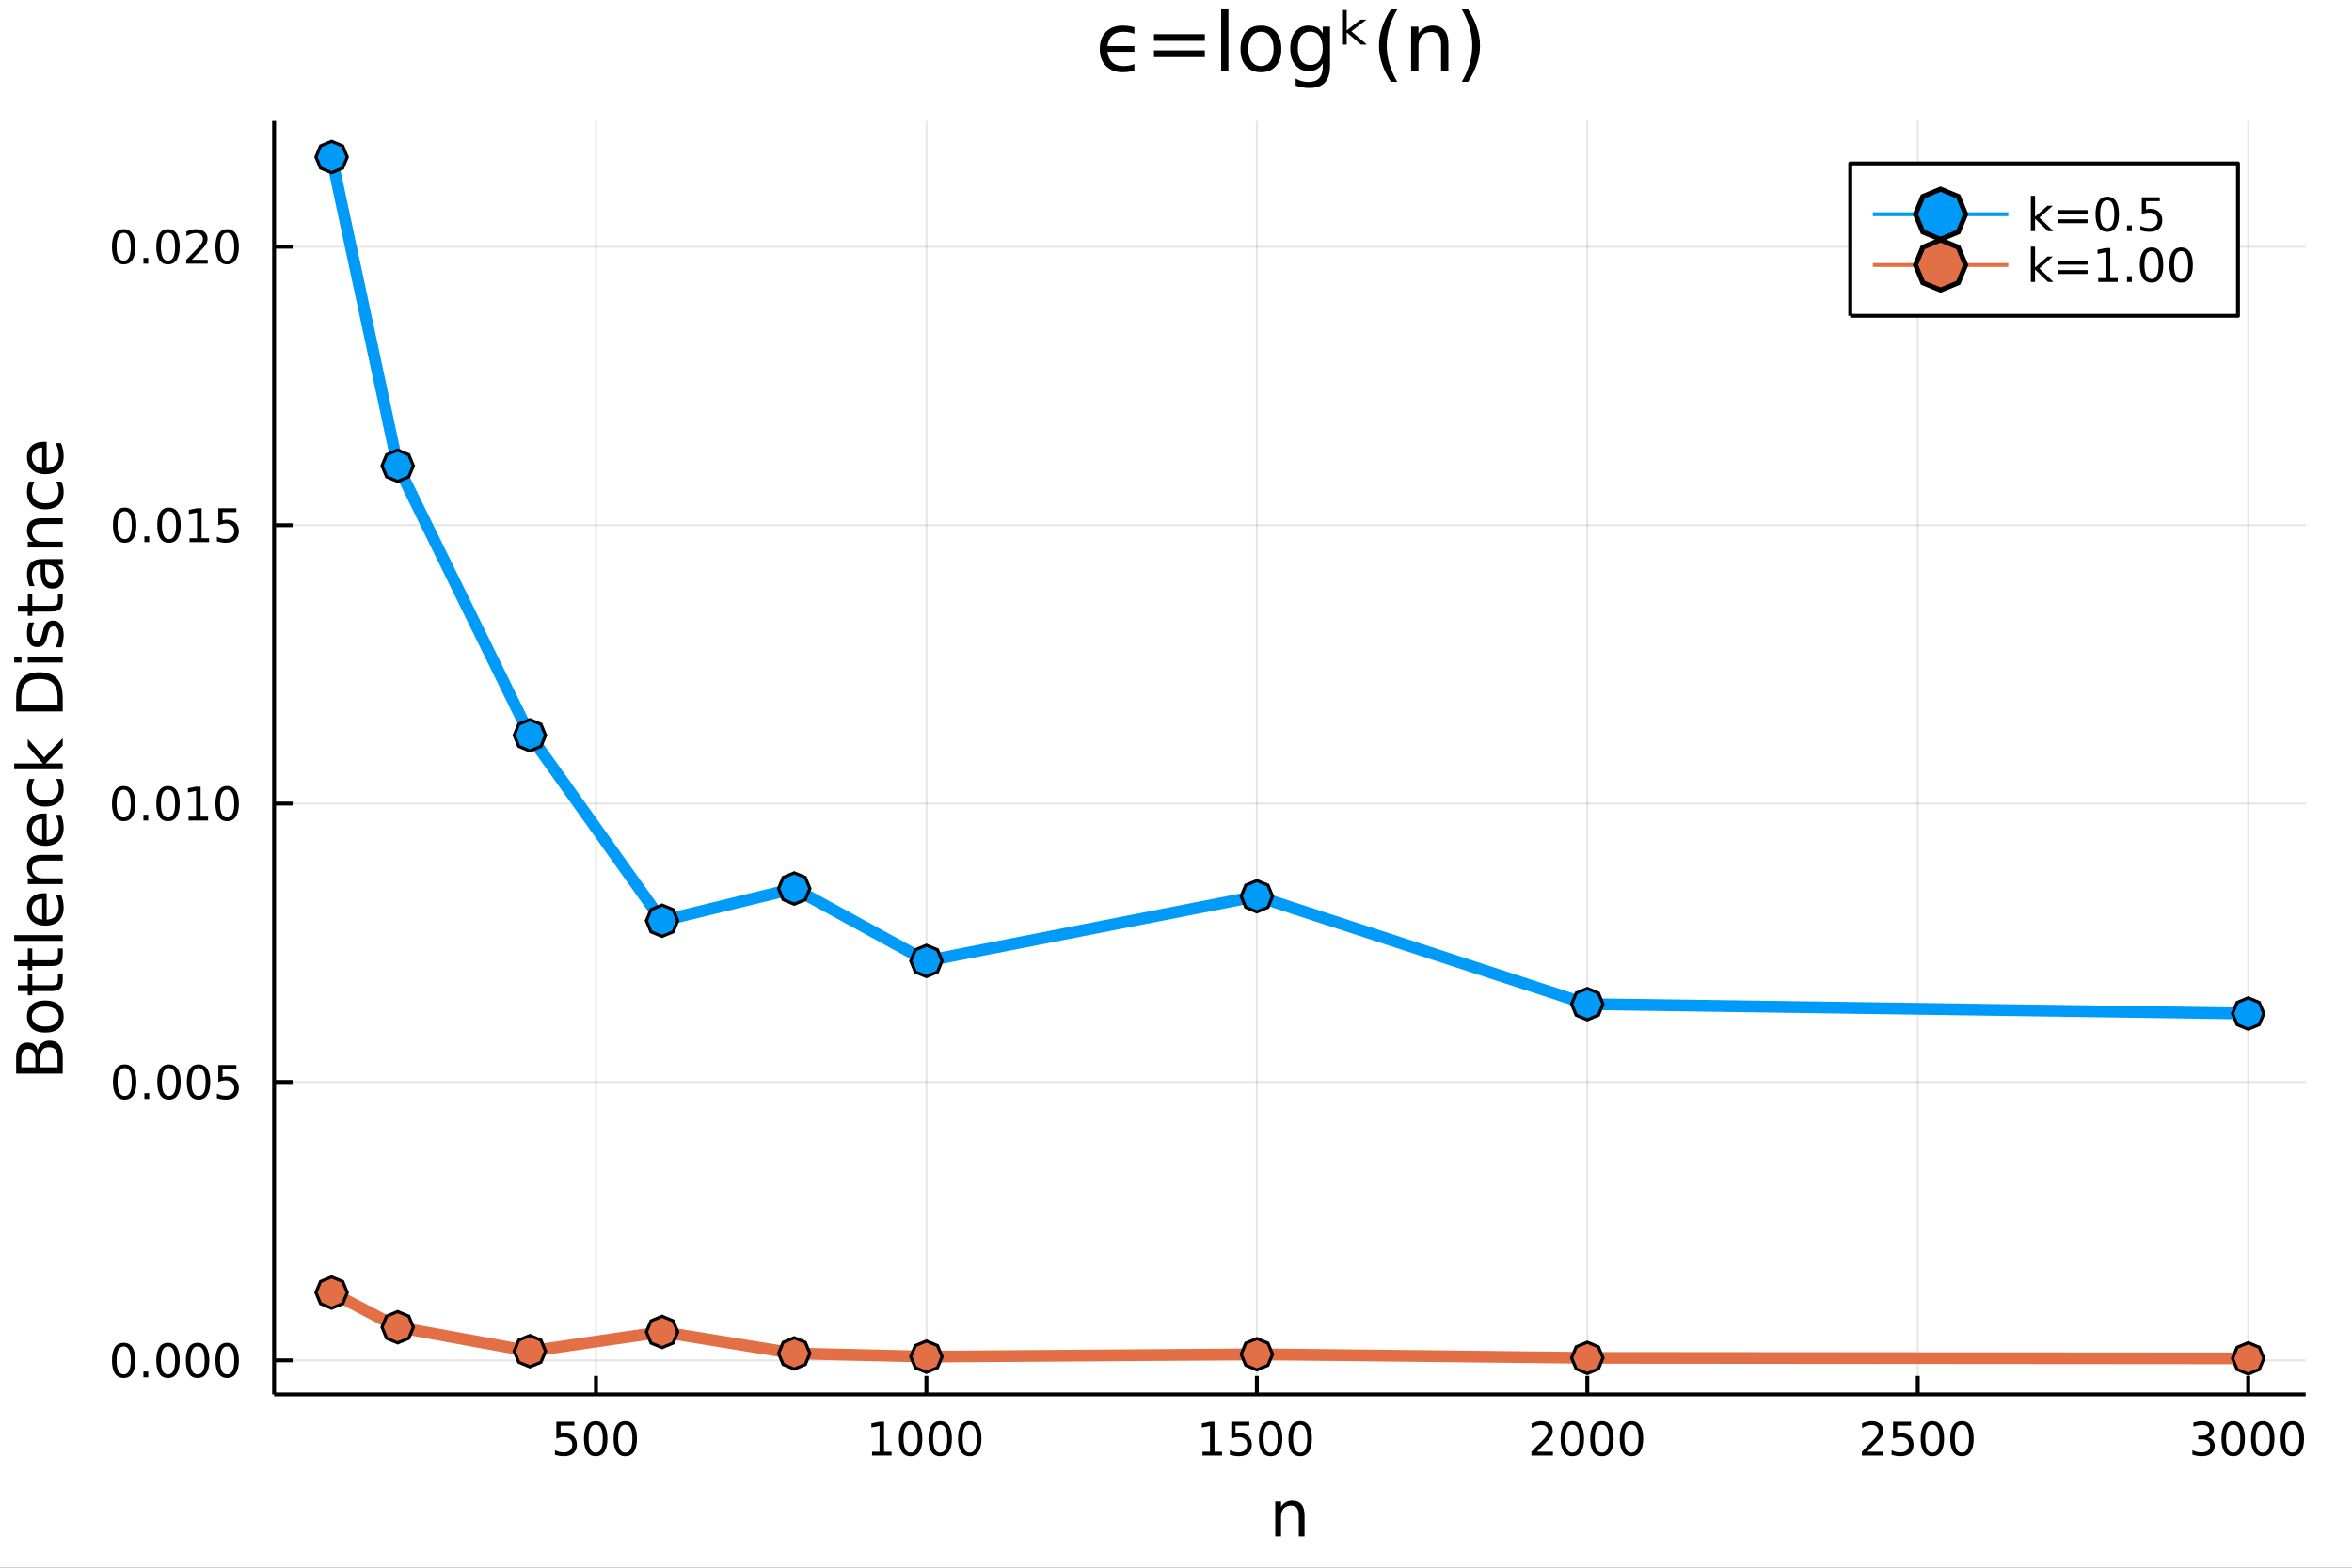<?xml version="1.0" encoding="utf-8"?>
<svg xmlns="http://www.w3.org/2000/svg" xmlns:xlink="http://www.w3.org/1999/xlink" width="600" height="400" viewBox="0 0 2400 1600">
<rect x="0" y="0" width="2400" height="1600" fill="#333333" stroke="none"/>
<defs>
  <clipPath id="clip970">
    <rect x="0" y="0" width="2400" height="1600"/>
  </clipPath>
</defs>
<path clip-path="url(#clip970)" d="
M0 1600 L2400 1600 L2400 0 L0 0  Z
  " fill="#ffffff" fill-rule="evenodd" fill-opacity="1"/>
<defs>
  <clipPath id="clip971">
    <rect x="480" y="0" width="1681" height="1600"/>
  </clipPath>
</defs>
<path clip-path="url(#clip970)" d="
M279.704 1423.18 L2352.76 1423.18 L2352.76 123.472 L279.704 123.472  Z
  " fill="#ffffff" fill-rule="evenodd" fill-opacity="1"/>
<defs>
  <clipPath id="clip972">
    <rect x="279" y="123" width="2074" height="1301"/>
  </clipPath>
</defs>
<polyline clip-path="url(#clip972)" style="stroke:#000000; stroke-linecap:butt; stroke-linejoin:round; stroke-width:2; stroke-opacity:0.1; fill:none" points="
  608.128,1423.18 608.128,123.472 
  "/>
<polyline clip-path="url(#clip972)" style="stroke:#000000; stroke-linecap:butt; stroke-linejoin:round; stroke-width:2; stroke-opacity:0.1; fill:none" points="
  945.319,1423.18 945.319,123.472 
  "/>
<polyline clip-path="url(#clip972)" style="stroke:#000000; stroke-linecap:butt; stroke-linejoin:round; stroke-width:2; stroke-opacity:0.1; fill:none" points="
  1282.51,1423.18 1282.51,123.472 
  "/>
<polyline clip-path="url(#clip972)" style="stroke:#000000; stroke-linecap:butt; stroke-linejoin:round; stroke-width:2; stroke-opacity:0.1; fill:none" points="
  1619.7,1423.18 1619.7,123.472 
  "/>
<polyline clip-path="url(#clip972)" style="stroke:#000000; stroke-linecap:butt; stroke-linejoin:round; stroke-width:2; stroke-opacity:0.1; fill:none" points="
  1956.89,1423.18 1956.89,123.472 
  "/>
<polyline clip-path="url(#clip972)" style="stroke:#000000; stroke-linecap:butt; stroke-linejoin:round; stroke-width:2; stroke-opacity:0.1; fill:none" points="
  2294.08,1423.18 2294.08,123.472 
  "/>
<polyline clip-path="url(#clip970)" style="stroke:#000000; stroke-linecap:butt; stroke-linejoin:round; stroke-width:4; stroke-opacity:1; fill:none" points="
  279.704,1423.18 2352.76,1423.18 
  "/>
<polyline clip-path="url(#clip970)" style="stroke:#000000; stroke-linecap:butt; stroke-linejoin:round; stroke-width:4; stroke-opacity:1; fill:none" points="
  608.128,1423.18 608.128,1404.28 
  "/>
<polyline clip-path="url(#clip970)" style="stroke:#000000; stroke-linecap:butt; stroke-linejoin:round; stroke-width:4; stroke-opacity:1; fill:none" points="
  945.319,1423.18 945.319,1404.28 
  "/>
<polyline clip-path="url(#clip970)" style="stroke:#000000; stroke-linecap:butt; stroke-linejoin:round; stroke-width:4; stroke-opacity:1; fill:none" points="
  1282.51,1423.18 1282.51,1404.28 
  "/>
<polyline clip-path="url(#clip970)" style="stroke:#000000; stroke-linecap:butt; stroke-linejoin:round; stroke-width:4; stroke-opacity:1; fill:none" points="
  1619.7,1423.18 1619.7,1404.28 
  "/>
<polyline clip-path="url(#clip970)" style="stroke:#000000; stroke-linecap:butt; stroke-linejoin:round; stroke-width:4; stroke-opacity:1; fill:none" points="
  1956.89,1423.18 1956.89,1404.28 
  "/>
<polyline clip-path="url(#clip970)" style="stroke:#000000; stroke-linecap:butt; stroke-linejoin:round; stroke-width:4; stroke-opacity:1; fill:none" points="
  2294.08,1423.18 2294.08,1404.28 
  "/>
<path clip-path="url(#clip970)" d="M567.746 1451.02 L586.103 1451.02 L586.103 1454.96 L572.029 1454.96 L572.029 1463.43 Q573.047 1463.08 574.066 1462.92 Q575.084 1462.73 576.103 1462.73 Q581.89 1462.73 585.27 1465.9 Q588.649 1469.08 588.649 1474.49 Q588.649 1480.07 585.177 1483.17 Q581.705 1486.25 575.385 1486.25 Q573.209 1486.25 570.941 1485.88 Q568.696 1485.51 566.288 1484.77 L566.288 1480.07 Q568.371 1481.2 570.594 1481.76 Q572.816 1482.32 575.293 1482.32 Q579.297 1482.32 581.635 1480.21 Q583.973 1478.1 583.973 1474.49 Q583.973 1470.88 581.635 1468.77 Q579.297 1466.67 575.293 1466.67 Q573.418 1466.67 571.543 1467.08 Q569.691 1467.5 567.746 1468.38 L567.746 1451.02 Z" fill="#000000" fill-rule="evenodd" fill-opacity="1" /><path clip-path="url(#clip970)" d="M607.862 1454.1 Q604.251 1454.1 602.422 1457.66 Q600.617 1461.2 600.617 1468.33 Q600.617 1475.44 602.422 1479.01 Q604.251 1482.55 607.862 1482.55 Q611.496 1482.55 613.302 1479.01 Q615.13 1475.44 615.13 1468.33 Q615.13 1461.2 613.302 1457.66 Q611.496 1454.1 607.862 1454.1 M607.862 1450.39 Q613.672 1450.39 616.728 1455 Q619.806 1459.58 619.806 1468.33 Q619.806 1477.06 616.728 1481.67 Q613.672 1486.25 607.862 1486.25 Q602.052 1486.25 598.973 1481.67 Q595.918 1477.06 595.918 1468.33 Q595.918 1459.58 598.973 1455 Q602.052 1450.39 607.862 1450.39 Z" fill="#000000" fill-rule="evenodd" fill-opacity="1" /><path clip-path="url(#clip970)" d="M638.024 1454.1 Q634.413 1454.1 632.584 1457.66 Q630.779 1461.2 630.779 1468.33 Q630.779 1475.44 632.584 1479.01 Q634.413 1482.55 638.024 1482.55 Q641.658 1482.55 643.464 1479.01 Q645.292 1475.44 645.292 1468.33 Q645.292 1461.2 643.464 1457.66 Q641.658 1454.1 638.024 1454.1 M638.024 1450.39 Q643.834 1450.39 646.89 1455 Q649.968 1459.58 649.968 1468.33 Q649.968 1477.06 646.89 1481.67 Q643.834 1486.25 638.024 1486.25 Q632.214 1486.25 629.135 1481.67 Q626.08 1477.06 626.08 1468.33 Q626.08 1459.58 629.135 1455 Q632.214 1450.39 638.024 1450.39 Z" fill="#000000" fill-rule="evenodd" fill-opacity="1" /><path clip-path="url(#clip970)" d="M889.845 1481.64 L897.484 1481.64 L897.484 1455.28 L889.174 1456.95 L889.174 1452.69 L897.438 1451.02 L902.114 1451.02 L902.114 1481.64 L909.753 1481.64 L909.753 1485.58 L889.845 1485.58 L889.845 1481.64 Z" fill="#000000" fill-rule="evenodd" fill-opacity="1" /><path clip-path="url(#clip970)" d="M929.197 1454.1 Q925.586 1454.1 923.757 1457.66 Q921.952 1461.2 921.952 1468.33 Q921.952 1475.44 923.757 1479.01 Q925.586 1482.55 929.197 1482.55 Q932.831 1482.55 934.637 1479.01 Q936.465 1475.44 936.465 1468.33 Q936.465 1461.2 934.637 1457.66 Q932.831 1454.1 929.197 1454.1 M929.197 1450.39 Q935.007 1450.39 938.063 1455 Q941.141 1459.58 941.141 1468.33 Q941.141 1477.06 938.063 1481.67 Q935.007 1486.25 929.197 1486.25 Q923.387 1486.25 920.308 1481.67 Q917.253 1477.06 917.253 1468.33 Q917.253 1459.58 920.308 1455 Q923.387 1450.39 929.197 1450.39 Z" fill="#000000" fill-rule="evenodd" fill-opacity="1" /><path clip-path="url(#clip970)" d="M959.359 1454.1 Q955.748 1454.1 953.919 1457.66 Q952.113 1461.2 952.113 1468.33 Q952.113 1475.44 953.919 1479.01 Q955.748 1482.55 959.359 1482.55 Q962.993 1482.55 964.799 1479.01 Q966.627 1475.44 966.627 1468.33 Q966.627 1461.2 964.799 1457.66 Q962.993 1454.1 959.359 1454.1 M959.359 1450.39 Q965.169 1450.39 968.224 1455 Q971.303 1459.58 971.303 1468.33 Q971.303 1477.06 968.224 1481.67 Q965.169 1486.25 959.359 1486.25 Q953.549 1486.25 950.47 1481.67 Q947.414 1477.06 947.414 1468.33 Q947.414 1459.58 950.47 1455 Q953.549 1450.39 959.359 1450.39 Z" fill="#000000" fill-rule="evenodd" fill-opacity="1" /><path clip-path="url(#clip970)" d="M989.521 1454.1 Q985.91 1454.1 984.081 1457.66 Q982.275 1461.2 982.275 1468.33 Q982.275 1475.44 984.081 1479.01 Q985.91 1482.55 989.521 1482.55 Q993.155 1482.55 994.96 1479.01 Q996.789 1475.44 996.789 1468.33 Q996.789 1461.2 994.96 1457.66 Q993.155 1454.1 989.521 1454.1 M989.521 1450.39 Q995.331 1450.39 998.386 1455 Q1001.47 1459.58 1001.47 1468.33 Q1001.47 1477.06 998.386 1481.67 Q995.331 1486.25 989.521 1486.25 Q983.71 1486.25 980.632 1481.67 Q977.576 1477.06 977.576 1468.33 Q977.576 1459.58 980.632 1455 Q983.71 1450.39 989.521 1450.39 Z" fill="#000000" fill-rule="evenodd" fill-opacity="1" /><path clip-path="url(#clip970)" d="M1227.04 1481.64 L1234.68 1481.64 L1234.68 1455.28 L1226.37 1456.95 L1226.37 1452.69 L1234.63 1451.02 L1239.3 1451.02 L1239.3 1481.64 L1246.94 1481.64 L1246.94 1485.58 L1227.04 1485.58 L1227.04 1481.64 Z" fill="#000000" fill-rule="evenodd" fill-opacity="1" /><path clip-path="url(#clip970)" d="M1256.43 1451.02 L1274.79 1451.02 L1274.79 1454.96 L1260.72 1454.96 L1260.72 1463.43 Q1261.74 1463.08 1262.75 1462.92 Q1263.77 1462.73 1264.79 1462.73 Q1270.58 1462.73 1273.96 1465.9 Q1277.34 1469.08 1277.34 1474.49 Q1277.34 1480.07 1273.86 1483.17 Q1270.39 1486.25 1264.07 1486.25 Q1261.9 1486.25 1259.63 1485.88 Q1257.38 1485.51 1254.98 1484.77 L1254.98 1480.07 Q1257.06 1481.2 1259.28 1481.76 Q1261.5 1482.32 1263.98 1482.32 Q1267.99 1482.32 1270.32 1480.21 Q1272.66 1478.1 1272.66 1474.49 Q1272.66 1470.88 1270.32 1468.77 Q1267.99 1466.67 1263.98 1466.67 Q1262.11 1466.67 1260.23 1467.08 Q1258.38 1467.5 1256.43 1468.38 L1256.43 1451.02 Z" fill="#000000" fill-rule="evenodd" fill-opacity="1" /><path clip-path="url(#clip970)" d="M1296.55 1454.1 Q1292.94 1454.1 1291.11 1457.66 Q1289.3 1461.2 1289.3 1468.33 Q1289.3 1475.44 1291.11 1479.01 Q1292.94 1482.55 1296.55 1482.55 Q1300.18 1482.55 1301.99 1479.01 Q1303.82 1475.44 1303.82 1468.33 Q1303.82 1461.2 1301.99 1457.66 Q1300.18 1454.1 1296.55 1454.1 M1296.55 1450.39 Q1302.36 1450.39 1305.42 1455 Q1308.49 1459.58 1308.49 1468.33 Q1308.49 1477.06 1305.42 1481.67 Q1302.36 1486.25 1296.55 1486.25 Q1290.74 1486.25 1287.66 1481.67 Q1284.61 1477.06 1284.61 1468.33 Q1284.61 1459.58 1287.66 1455 Q1290.74 1450.39 1296.55 1450.39 Z" fill="#000000" fill-rule="evenodd" fill-opacity="1" /><path clip-path="url(#clip970)" d="M1326.71 1454.1 Q1323.1 1454.1 1321.27 1457.66 Q1319.47 1461.2 1319.47 1468.33 Q1319.47 1475.44 1321.27 1479.01 Q1323.1 1482.55 1326.71 1482.55 Q1330.35 1482.55 1332.15 1479.01 Q1333.98 1475.44 1333.98 1468.33 Q1333.98 1461.2 1332.15 1457.66 Q1330.35 1454.1 1326.71 1454.1 M1326.71 1450.39 Q1332.52 1450.39 1335.58 1455 Q1338.66 1459.58 1338.66 1468.33 Q1338.66 1477.06 1335.58 1481.67 Q1332.52 1486.25 1326.71 1486.25 Q1320.9 1486.25 1317.82 1481.67 Q1314.77 1477.06 1314.77 1468.33 Q1314.77 1459.58 1317.82 1455 Q1320.9 1450.39 1326.71 1450.39 Z" fill="#000000" fill-rule="evenodd" fill-opacity="1" /><path clip-path="url(#clip970)" d="M1568.31 1481.64 L1584.63 1481.64 L1584.63 1485.58 L1562.69 1485.58 L1562.69 1481.64 Q1565.35 1478.89 1569.93 1474.26 Q1574.54 1469.61 1575.72 1468.27 Q1577.97 1465.74 1578.85 1464.01 Q1579.75 1462.25 1579.75 1460.56 Q1579.75 1457.8 1577.8 1456.07 Q1575.88 1454.33 1572.78 1454.33 Q1570.58 1454.33 1568.13 1455.09 Q1565.7 1455.86 1562.92 1457.41 L1562.92 1452.69 Q1565.74 1451.55 1568.2 1450.97 Q1570.65 1450.39 1572.69 1450.39 Q1578.06 1450.39 1581.25 1453.08 Q1584.45 1455.77 1584.45 1460.26 Q1584.45 1462.39 1583.64 1464.31 Q1582.85 1466.2 1580.74 1468.8 Q1580.17 1469.47 1577.06 1472.69 Q1573.96 1475.88 1568.31 1481.64 Z" fill="#000000" fill-rule="evenodd" fill-opacity="1" /><path clip-path="url(#clip970)" d="M1604.45 1454.1 Q1600.84 1454.1 1599.01 1457.66 Q1597.2 1461.2 1597.2 1468.33 Q1597.2 1475.44 1599.01 1479.01 Q1600.84 1482.55 1604.45 1482.55 Q1608.08 1482.55 1609.89 1479.01 Q1611.72 1475.44 1611.72 1468.33 Q1611.72 1461.2 1609.89 1457.66 Q1608.08 1454.1 1604.45 1454.1 M1604.45 1450.39 Q1610.26 1450.39 1613.31 1455 Q1616.39 1459.58 1616.39 1468.33 Q1616.39 1477.06 1613.31 1481.67 Q1610.26 1486.25 1604.45 1486.25 Q1598.64 1486.25 1595.56 1481.67 Q1592.5 1477.06 1592.5 1468.33 Q1592.5 1459.58 1595.56 1455 Q1598.64 1450.39 1604.45 1450.39 Z" fill="#000000" fill-rule="evenodd" fill-opacity="1" /><path clip-path="url(#clip970)" d="M1634.61 1454.1 Q1631 1454.1 1629.17 1457.66 Q1627.36 1461.2 1627.36 1468.33 Q1627.36 1475.44 1629.17 1479.01 Q1631 1482.55 1634.61 1482.55 Q1638.24 1482.55 1640.05 1479.01 Q1641.88 1475.44 1641.88 1468.33 Q1641.88 1461.2 1640.05 1457.66 Q1638.24 1454.1 1634.61 1454.1 M1634.61 1450.39 Q1640.42 1450.39 1643.48 1455 Q1646.55 1459.58 1646.55 1468.33 Q1646.55 1477.06 1643.48 1481.67 Q1640.42 1486.25 1634.61 1486.25 Q1628.8 1486.25 1625.72 1481.67 Q1622.67 1477.06 1622.67 1468.33 Q1622.67 1459.58 1625.72 1455 Q1628.8 1450.39 1634.61 1450.39 Z" fill="#000000" fill-rule="evenodd" fill-opacity="1" /><path clip-path="url(#clip970)" d="M1664.77 1454.1 Q1661.16 1454.1 1659.33 1457.66 Q1657.53 1461.2 1657.53 1468.33 Q1657.53 1475.44 1659.33 1479.01 Q1661.16 1482.55 1664.77 1482.55 Q1668.41 1482.55 1670.21 1479.01 Q1672.04 1475.44 1672.04 1468.33 Q1672.04 1461.2 1670.21 1457.66 Q1668.41 1454.1 1664.77 1454.1 M1664.77 1450.39 Q1670.58 1450.39 1673.64 1455 Q1676.72 1459.58 1676.72 1468.33 Q1676.72 1477.06 1673.64 1481.67 Q1670.58 1486.25 1664.77 1486.25 Q1658.96 1486.25 1655.88 1481.67 Q1652.83 1477.06 1652.83 1468.33 Q1652.83 1459.58 1655.88 1455 Q1658.96 1450.39 1664.77 1450.39 Z" fill="#000000" fill-rule="evenodd" fill-opacity="1" /><path clip-path="url(#clip970)" d="M1905.5 1481.64 L1921.82 1481.64 L1921.82 1485.58 L1899.88 1485.58 L1899.88 1481.64 Q1902.54 1478.89 1907.13 1474.26 Q1911.73 1469.61 1912.91 1468.27 Q1915.16 1465.74 1916.04 1464.01 Q1916.94 1462.25 1916.94 1460.56 Q1916.94 1457.8 1915 1456.07 Q1913.07 1454.33 1909.97 1454.33 Q1907.77 1454.33 1905.32 1455.09 Q1902.89 1455.86 1900.11 1457.41 L1900.11 1452.69 Q1902.94 1451.55 1905.39 1450.97 Q1907.84 1450.39 1909.88 1450.39 Q1915.25 1450.39 1918.44 1453.08 Q1921.64 1455.77 1921.64 1460.26 Q1921.64 1462.39 1920.83 1464.31 Q1920.04 1466.2 1917.94 1468.8 Q1917.36 1469.47 1914.25 1472.69 Q1911.15 1475.88 1905.5 1481.64 Z" fill="#000000" fill-rule="evenodd" fill-opacity="1" /><path clip-path="url(#clip970)" d="M1931.69 1451.02 L1950.04 1451.02 L1950.04 1454.96 L1935.97 1454.96 L1935.97 1463.43 Q1936.99 1463.08 1938 1462.92 Q1939.02 1462.73 1940.04 1462.73 Q1945.83 1462.73 1949.21 1465.9 Q1952.59 1469.08 1952.59 1474.49 Q1952.59 1480.07 1949.12 1483.17 Q1945.64 1486.25 1939.32 1486.25 Q1937.15 1486.25 1934.88 1485.88 Q1932.63 1485.51 1930.23 1484.77 L1930.23 1480.07 Q1932.31 1481.2 1934.53 1481.76 Q1936.75 1482.32 1939.23 1482.32 Q1943.24 1482.32 1945.57 1480.21 Q1947.91 1478.1 1947.91 1474.49 Q1947.91 1470.88 1945.57 1468.77 Q1943.24 1466.67 1939.23 1466.67 Q1937.36 1466.67 1935.48 1467.08 Q1933.63 1467.5 1931.69 1468.38 L1931.69 1451.02 Z" fill="#000000" fill-rule="evenodd" fill-opacity="1" /><path clip-path="url(#clip970)" d="M1971.8 1454.1 Q1968.19 1454.1 1966.36 1457.66 Q1964.56 1461.2 1964.56 1468.33 Q1964.56 1475.44 1966.36 1479.01 Q1968.19 1482.55 1971.8 1482.55 Q1975.43 1482.55 1977.24 1479.01 Q1979.07 1475.44 1979.07 1468.33 Q1979.07 1461.2 1977.24 1457.66 Q1975.43 1454.1 1971.8 1454.1 M1971.8 1450.39 Q1977.61 1450.39 1980.67 1455 Q1983.75 1459.58 1983.75 1468.33 Q1983.75 1477.06 1980.67 1481.67 Q1977.61 1486.25 1971.8 1486.25 Q1965.99 1486.25 1962.91 1481.67 Q1959.86 1477.06 1959.86 1468.33 Q1959.86 1459.58 1962.91 1455 Q1965.99 1450.39 1971.8 1450.39 Z" fill="#000000" fill-rule="evenodd" fill-opacity="1" /><path clip-path="url(#clip970)" d="M2001.96 1454.1 Q1998.35 1454.1 1996.52 1457.66 Q1994.72 1461.2 1994.72 1468.33 Q1994.72 1475.44 1996.52 1479.01 Q1998.35 1482.55 2001.96 1482.55 Q2005.6 1482.55 2007.4 1479.01 Q2009.23 1475.44 2009.23 1468.33 Q2009.23 1461.2 2007.4 1457.66 Q2005.6 1454.1 2001.96 1454.1 M2001.96 1450.39 Q2007.77 1450.39 2010.83 1455 Q2013.91 1459.58 2013.91 1468.33 Q2013.91 1477.06 2010.83 1481.67 Q2007.77 1486.25 2001.96 1486.25 Q1996.15 1486.25 1993.07 1481.67 Q1990.02 1477.06 1990.02 1468.33 Q1990.02 1459.58 1993.07 1455 Q1996.15 1450.39 2001.96 1450.39 Z" fill="#000000" fill-rule="evenodd" fill-opacity="1" /><path clip-path="url(#clip970)" d="M2252.77 1466.95 Q2256.12 1467.66 2258 1469.93 Q2259.89 1472.2 2259.89 1475.53 Q2259.89 1480.65 2256.38 1483.45 Q2252.86 1486.25 2246.38 1486.25 Q2244.2 1486.25 2241.89 1485.81 Q2239.59 1485.39 2237.14 1484.54 L2237.14 1480.02 Q2239.08 1481.16 2241.4 1481.74 Q2243.71 1482.32 2246.24 1482.32 Q2250.64 1482.32 2252.93 1480.58 Q2255.24 1478.84 2255.24 1475.53 Q2255.24 1472.48 2253.09 1470.77 Q2250.96 1469.03 2247.14 1469.03 L2243.11 1469.03 L2243.11 1465.19 L2247.33 1465.19 Q2250.77 1465.19 2252.6 1463.82 Q2254.43 1462.43 2254.43 1459.84 Q2254.43 1457.18 2252.53 1455.77 Q2250.66 1454.33 2247.14 1454.33 Q2245.22 1454.33 2243.02 1454.75 Q2240.82 1455.16 2238.18 1456.04 L2238.18 1451.88 Q2240.84 1451.14 2243.16 1450.77 Q2245.5 1450.39 2247.56 1450.39 Q2252.88 1450.39 2255.98 1452.83 Q2259.08 1455.23 2259.08 1459.35 Q2259.08 1462.22 2257.44 1464.21 Q2255.8 1466.18 2252.77 1466.95 Z" fill="#000000" fill-rule="evenodd" fill-opacity="1" /><path clip-path="url(#clip970)" d="M2278.76 1454.1 Q2275.15 1454.1 2273.32 1457.66 Q2271.52 1461.2 2271.52 1468.33 Q2271.52 1475.44 2273.32 1479.01 Q2275.15 1482.55 2278.76 1482.55 Q2282.39 1482.55 2284.2 1479.01 Q2286.03 1475.44 2286.03 1468.33 Q2286.03 1461.2 2284.2 1457.66 Q2282.39 1454.1 2278.76 1454.1 M2278.76 1450.39 Q2284.57 1450.39 2287.63 1455 Q2290.71 1459.58 2290.71 1468.33 Q2290.71 1477.06 2287.63 1481.67 Q2284.57 1486.25 2278.76 1486.25 Q2272.95 1486.25 2269.87 1481.67 Q2266.82 1477.06 2266.82 1468.33 Q2266.82 1459.58 2269.87 1455 Q2272.95 1450.39 2278.76 1450.39 Z" fill="#000000" fill-rule="evenodd" fill-opacity="1" /><path clip-path="url(#clip970)" d="M2308.92 1454.1 Q2305.31 1454.1 2303.48 1457.66 Q2301.68 1461.2 2301.68 1468.33 Q2301.68 1475.44 2303.48 1479.01 Q2305.31 1482.55 2308.92 1482.55 Q2312.56 1482.55 2314.36 1479.01 Q2316.19 1475.44 2316.19 1468.33 Q2316.19 1461.2 2314.36 1457.66 Q2312.56 1454.1 2308.92 1454.1 M2308.92 1450.39 Q2314.73 1450.39 2317.79 1455 Q2320.87 1459.58 2320.87 1468.33 Q2320.87 1477.06 2317.79 1481.67 Q2314.73 1486.25 2308.92 1486.25 Q2303.11 1486.25 2300.03 1481.67 Q2296.98 1477.06 2296.98 1468.33 Q2296.98 1459.58 2300.03 1455 Q2303.11 1450.39 2308.92 1450.39 Z" fill="#000000" fill-rule="evenodd" fill-opacity="1" /><path clip-path="url(#clip970)" d="M2339.08 1454.1 Q2335.47 1454.1 2333.64 1457.66 Q2331.84 1461.2 2331.84 1468.33 Q2331.84 1475.44 2333.64 1479.01 Q2335.47 1482.55 2339.08 1482.55 Q2342.72 1482.55 2344.52 1479.01 Q2346.35 1475.44 2346.35 1468.33 Q2346.35 1461.2 2344.52 1457.66 Q2342.72 1454.1 2339.08 1454.1 M2339.08 1450.39 Q2344.89 1450.39 2347.95 1455 Q2351.03 1459.58 2351.03 1468.33 Q2351.03 1477.06 2347.95 1481.67 Q2344.89 1486.25 2339.08 1486.25 Q2333.27 1486.25 2330.2 1481.67 Q2327.14 1477.06 2327.14 1468.33 Q2327.14 1459.58 2330.2 1455 Q2333.27 1450.39 2339.08 1450.39 Z" fill="#000000" fill-rule="evenodd" fill-opacity="1" /><path clip-path="url(#clip970)" d="M1331.16 1546.53 L1331.16 1568.04 L1325.3 1568.04 L1325.3 1546.72 Q1325.3 1541.66 1323.33 1539.14 Q1321.35 1536.63 1317.41 1536.63 Q1312.67 1536.63 1309.93 1539.65 Q1307.19 1542.68 1307.19 1547.9 L1307.19 1568.04 L1301.3 1568.04 L1301.3 1532.4 L1307.19 1532.4 L1307.19 1537.93 Q1309.29 1534.72 1312.12 1533.13 Q1314.99 1531.54 1318.71 1531.54 Q1324.86 1531.54 1328.01 1535.36 Q1331.16 1539.14 1331.16 1546.53 Z" fill="#000000" fill-rule="evenodd" fill-opacity="1" /><polyline clip-path="url(#clip972)" style="stroke:#000000; stroke-linecap:butt; stroke-linejoin:round; stroke-width:2; stroke-opacity:0.1; fill:none" points="
  279.704,1388.42 2352.76,1388.42 
  "/>
<polyline clip-path="url(#clip972)" style="stroke:#000000; stroke-linecap:butt; stroke-linejoin:round; stroke-width:2; stroke-opacity:0.1; fill:none" points="
  279.704,1104.28 2352.76,1104.28 
  "/>
<polyline clip-path="url(#clip972)" style="stroke:#000000; stroke-linecap:butt; stroke-linejoin:round; stroke-width:2; stroke-opacity:0.1; fill:none" points="
  279.704,820.128 2352.76,820.128 
  "/>
<polyline clip-path="url(#clip972)" style="stroke:#000000; stroke-linecap:butt; stroke-linejoin:round; stroke-width:2; stroke-opacity:0.1; fill:none" points="
  279.704,535.982 2352.76,535.982 
  "/>
<polyline clip-path="url(#clip972)" style="stroke:#000000; stroke-linecap:butt; stroke-linejoin:round; stroke-width:2; stroke-opacity:0.1; fill:none" points="
  279.704,251.835 2352.76,251.835 
  "/>
<polyline clip-path="url(#clip970)" style="stroke:#000000; stroke-linecap:butt; stroke-linejoin:round; stroke-width:4; stroke-opacity:1; fill:none" points="
  279.704,1423.18 279.704,123.472 
  "/>
<polyline clip-path="url(#clip970)" style="stroke:#000000; stroke-linecap:butt; stroke-linejoin:round; stroke-width:4; stroke-opacity:1; fill:none" points="
  279.704,1388.42 298.602,1388.42 
  "/>
<polyline clip-path="url(#clip970)" style="stroke:#000000; stroke-linecap:butt; stroke-linejoin:round; stroke-width:4; stroke-opacity:1; fill:none" points="
  279.704,1104.28 298.602,1104.28 
  "/>
<polyline clip-path="url(#clip970)" style="stroke:#000000; stroke-linecap:butt; stroke-linejoin:round; stroke-width:4; stroke-opacity:1; fill:none" points="
  279.704,820.128 298.602,820.128 
  "/>
<polyline clip-path="url(#clip970)" style="stroke:#000000; stroke-linecap:butt; stroke-linejoin:round; stroke-width:4; stroke-opacity:1; fill:none" points="
  279.704,535.982 298.602,535.982 
  "/>
<polyline clip-path="url(#clip970)" style="stroke:#000000; stroke-linecap:butt; stroke-linejoin:round; stroke-width:4; stroke-opacity:1; fill:none" points="
  279.704,251.835 298.602,251.835 
  "/>
<path clip-path="url(#clip970)" d="M126.205 1374.22 Q122.593 1374.22 120.765 1377.79 Q118.959 1381.33 118.959 1388.46 Q118.959 1395.56 120.765 1399.13 Q122.593 1402.67 126.205 1402.67 Q129.839 1402.67 131.644 1399.13 Q133.473 1395.56 133.473 1388.46 Q133.473 1381.33 131.644 1377.79 Q129.839 1374.22 126.205 1374.22 M126.205 1370.52 Q132.015 1370.52 135.07 1375.12 Q138.149 1379.71 138.149 1388.46 Q138.149 1397.18 135.07 1401.79 Q132.015 1406.37 126.205 1406.37 Q120.394 1406.37 117.316 1401.79 Q114.26 1397.18 114.26 1388.46 Q114.26 1379.71 117.316 1375.12 Q120.394 1370.52 126.205 1370.52 Z" fill="#000000" fill-rule="evenodd" fill-opacity="1" /><path clip-path="url(#clip970)" d="M146.366 1399.82 L151.251 1399.82 L151.251 1405.7 L146.366 1405.7 L146.366 1399.82 Z" fill="#000000" fill-rule="evenodd" fill-opacity="1" /><path clip-path="url(#clip970)" d="M171.436 1374.22 Q167.825 1374.22 165.996 1377.79 Q164.19 1381.33 164.19 1388.46 Q164.19 1395.56 165.996 1399.13 Q167.825 1402.67 171.436 1402.67 Q175.07 1402.67 176.876 1399.13 Q178.704 1395.56 178.704 1388.46 Q178.704 1381.33 176.876 1377.79 Q175.07 1374.22 171.436 1374.22 M171.436 1370.52 Q177.246 1370.52 180.301 1375.12 Q183.38 1379.71 183.38 1388.46 Q183.38 1397.18 180.301 1401.79 Q177.246 1406.37 171.436 1406.37 Q165.626 1406.37 162.547 1401.79 Q159.491 1397.18 159.491 1388.46 Q159.491 1379.71 162.547 1375.12 Q165.626 1370.52 171.436 1370.52 Z" fill="#000000" fill-rule="evenodd" fill-opacity="1" /><path clip-path="url(#clip970)" d="M201.598 1374.22 Q197.987 1374.22 196.158 1377.79 Q194.352 1381.33 194.352 1388.46 Q194.352 1395.56 196.158 1399.13 Q197.987 1402.67 201.598 1402.67 Q205.232 1402.67 207.037 1399.13 Q208.866 1395.56 208.866 1388.46 Q208.866 1381.33 207.037 1377.79 Q205.232 1374.22 201.598 1374.22 M201.598 1370.52 Q207.408 1370.52 210.463 1375.12 Q213.542 1379.71 213.542 1388.46 Q213.542 1397.18 210.463 1401.79 Q207.408 1406.37 201.598 1406.37 Q195.787 1406.37 192.709 1401.79 Q189.653 1397.18 189.653 1388.46 Q189.653 1379.71 192.709 1375.12 Q195.787 1370.52 201.598 1370.52 Z" fill="#000000" fill-rule="evenodd" fill-opacity="1" /><path clip-path="url(#clip970)" d="M231.76 1374.22 Q228.148 1374.22 226.32 1377.79 Q224.514 1381.33 224.514 1388.46 Q224.514 1395.56 226.32 1399.13 Q228.148 1402.67 231.76 1402.67 Q235.394 1402.67 237.199 1399.13 Q239.028 1395.56 239.028 1388.46 Q239.028 1381.33 237.199 1377.79 Q235.394 1374.22 231.76 1374.22 M231.76 1370.52 Q237.57 1370.52 240.625 1375.12 Q243.704 1379.71 243.704 1388.46 Q243.704 1397.18 240.625 1401.79 Q237.57 1406.37 231.76 1406.37 Q225.949 1406.37 222.871 1401.79 Q219.815 1397.18 219.815 1388.46 Q219.815 1379.71 222.871 1375.12 Q225.949 1370.52 231.76 1370.52 Z" fill="#000000" fill-rule="evenodd" fill-opacity="1" /><path clip-path="url(#clip970)" d="M127.2 1090.07 Q123.589 1090.07 121.76 1093.64 Q119.955 1097.18 119.955 1104.31 Q119.955 1111.42 121.76 1114.98 Q123.589 1118.52 127.2 1118.52 Q130.834 1118.52 132.64 1114.98 Q134.468 1111.42 134.468 1104.31 Q134.468 1097.18 132.64 1093.64 Q130.834 1090.07 127.2 1090.07 M127.2 1086.37 Q133.01 1086.37 136.066 1090.98 Q139.144 1095.56 139.144 1104.31 Q139.144 1113.04 136.066 1117.64 Q133.01 1122.23 127.2 1122.23 Q121.39 1122.23 118.311 1117.64 Q115.256 1113.04 115.256 1104.31 Q115.256 1095.56 118.311 1090.98 Q121.39 1086.37 127.2 1086.37 Z" fill="#000000" fill-rule="evenodd" fill-opacity="1" /><path clip-path="url(#clip970)" d="M147.362 1115.68 L152.246 1115.68 L152.246 1121.56 L147.362 1121.56 L147.362 1115.68 Z" fill="#000000" fill-rule="evenodd" fill-opacity="1" /><path clip-path="url(#clip970)" d="M172.431 1090.07 Q168.82 1090.07 166.991 1093.64 Q165.186 1097.18 165.186 1104.31 Q165.186 1111.42 166.991 1114.98 Q168.82 1118.52 172.431 1118.52 Q176.065 1118.52 177.871 1114.98 Q179.7 1111.42 179.7 1104.31 Q179.7 1097.18 177.871 1093.64 Q176.065 1090.07 172.431 1090.07 M172.431 1086.37 Q178.241 1086.37 181.297 1090.98 Q184.376 1095.56 184.376 1104.31 Q184.376 1113.04 181.297 1117.64 Q178.241 1122.23 172.431 1122.23 Q166.621 1122.23 163.542 1117.64 Q160.487 1113.04 160.487 1104.31 Q160.487 1095.56 163.542 1090.98 Q166.621 1086.37 172.431 1086.37 Z" fill="#000000" fill-rule="evenodd" fill-opacity="1" /><path clip-path="url(#clip970)" d="M202.593 1090.07 Q198.982 1090.07 197.153 1093.64 Q195.348 1097.18 195.348 1104.31 Q195.348 1111.42 197.153 1114.98 Q198.982 1118.52 202.593 1118.52 Q206.227 1118.52 208.033 1114.98 Q209.861 1111.42 209.861 1104.31 Q209.861 1097.18 208.033 1093.64 Q206.227 1090.07 202.593 1090.07 M202.593 1086.37 Q208.403 1086.37 211.459 1090.98 Q214.537 1095.56 214.537 1104.31 Q214.537 1113.04 211.459 1117.64 Q208.403 1122.23 202.593 1122.23 Q196.783 1122.23 193.704 1117.64 Q190.649 1113.04 190.649 1104.31 Q190.649 1095.56 193.704 1090.98 Q196.783 1086.37 202.593 1086.37 Z" fill="#000000" fill-rule="evenodd" fill-opacity="1" /><path clip-path="url(#clip970)" d="M222.801 1087 L241.158 1087 L241.158 1090.93 L227.084 1090.93 L227.084 1099.4 Q228.102 1099.06 229.121 1098.89 Q230.139 1098.71 231.158 1098.71 Q236.945 1098.71 240.324 1101.88 Q243.704 1105.05 243.704 1110.47 Q243.704 1116.05 240.232 1119.15 Q236.76 1122.23 230.44 1122.23 Q228.264 1122.23 225.996 1121.86 Q223.75 1121.49 221.343 1120.75 L221.343 1116.05 Q223.426 1117.18 225.648 1117.74 Q227.871 1118.29 230.347 1118.29 Q234.352 1118.29 236.69 1116.18 Q239.028 1114.08 239.028 1110.47 Q239.028 1106.86 236.69 1104.75 Q234.352 1102.64 230.347 1102.64 Q228.473 1102.64 226.598 1103.06 Q224.746 1103.48 222.801 1104.36 L222.801 1087 Z" fill="#000000" fill-rule="evenodd" fill-opacity="1" /><path clip-path="url(#clip970)" d="M126.205 805.927 Q122.593 805.927 120.765 809.492 Q118.959 813.034 118.959 820.163 Q118.959 827.27 120.765 830.834 Q122.593 834.376 126.205 834.376 Q129.839 834.376 131.644 830.834 Q133.473 827.27 133.473 820.163 Q133.473 813.034 131.644 809.492 Q129.839 805.927 126.205 805.927 M126.205 802.223 Q132.015 802.223 135.07 806.83 Q138.149 811.413 138.149 820.163 Q138.149 828.89 135.07 833.496 Q132.015 838.08 126.205 838.08 Q120.394 838.08 117.316 833.496 Q114.26 828.89 114.26 820.163 Q114.26 811.413 117.316 806.83 Q120.394 802.223 126.205 802.223 Z" fill="#000000" fill-rule="evenodd" fill-opacity="1" /><path clip-path="url(#clip970)" d="M146.366 831.529 L151.251 831.529 L151.251 837.408 L146.366 837.408 L146.366 831.529 Z" fill="#000000" fill-rule="evenodd" fill-opacity="1" /><path clip-path="url(#clip970)" d="M171.436 805.927 Q167.825 805.927 165.996 809.492 Q164.19 813.034 164.19 820.163 Q164.19 827.27 165.996 830.834 Q167.825 834.376 171.436 834.376 Q175.07 834.376 176.876 830.834 Q178.704 827.27 178.704 820.163 Q178.704 813.034 176.876 809.492 Q175.07 805.927 171.436 805.927 M171.436 802.223 Q177.246 802.223 180.301 806.83 Q183.38 811.413 183.38 820.163 Q183.38 828.89 180.301 833.496 Q177.246 838.08 171.436 838.08 Q165.626 838.08 162.547 833.496 Q159.491 828.89 159.491 820.163 Q159.491 811.413 162.547 806.83 Q165.626 802.223 171.436 802.223 Z" fill="#000000" fill-rule="evenodd" fill-opacity="1" /><path clip-path="url(#clip970)" d="M192.408 833.473 L200.047 833.473 L200.047 807.108 L191.737 808.774 L191.737 804.515 L200 802.848 L204.676 802.848 L204.676 833.473 L212.315 833.473 L212.315 837.408 L192.408 837.408 L192.408 833.473 Z" fill="#000000" fill-rule="evenodd" fill-opacity="1" /><path clip-path="url(#clip970)" d="M231.76 805.927 Q228.148 805.927 226.32 809.492 Q224.514 813.034 224.514 820.163 Q224.514 827.27 226.32 830.834 Q228.148 834.376 231.76 834.376 Q235.394 834.376 237.199 830.834 Q239.028 827.27 239.028 820.163 Q239.028 813.034 237.199 809.492 Q235.394 805.927 231.76 805.927 M231.76 802.223 Q237.57 802.223 240.625 806.83 Q243.704 811.413 243.704 820.163 Q243.704 828.89 240.625 833.496 Q237.57 838.08 231.76 838.08 Q225.949 838.08 222.871 833.496 Q219.815 828.89 219.815 820.163 Q219.815 811.413 222.871 806.83 Q225.949 802.223 231.76 802.223 Z" fill="#000000" fill-rule="evenodd" fill-opacity="1" /><path clip-path="url(#clip970)" d="M127.2 521.78 Q123.589 521.78 121.76 525.345 Q119.955 528.887 119.955 536.016 Q119.955 543.123 121.76 546.688 Q123.589 550.229 127.2 550.229 Q130.834 550.229 132.64 546.688 Q134.468 543.123 134.468 536.016 Q134.468 528.887 132.64 525.345 Q130.834 521.78 127.2 521.78 M127.2 518.077 Q133.01 518.077 136.066 522.683 Q139.144 527.266 139.144 536.016 Q139.144 544.743 136.066 549.35 Q133.01 553.933 127.2 553.933 Q121.39 553.933 118.311 549.35 Q115.256 544.743 115.256 536.016 Q115.256 527.266 118.311 522.683 Q121.39 518.077 127.2 518.077 Z" fill="#000000" fill-rule="evenodd" fill-opacity="1" /><path clip-path="url(#clip970)" d="M147.362 547.382 L152.246 547.382 L152.246 553.262 L147.362 553.262 L147.362 547.382 Z" fill="#000000" fill-rule="evenodd" fill-opacity="1" /><path clip-path="url(#clip970)" d="M172.431 521.78 Q168.82 521.78 166.991 525.345 Q165.186 528.887 165.186 536.016 Q165.186 543.123 166.991 546.688 Q168.82 550.229 172.431 550.229 Q176.065 550.229 177.871 546.688 Q179.7 543.123 179.7 536.016 Q179.7 528.887 177.871 525.345 Q176.065 521.78 172.431 521.78 M172.431 518.077 Q178.241 518.077 181.297 522.683 Q184.376 527.266 184.376 536.016 Q184.376 544.743 181.297 549.35 Q178.241 553.933 172.431 553.933 Q166.621 553.933 163.542 549.35 Q160.487 544.743 160.487 536.016 Q160.487 527.266 163.542 522.683 Q166.621 518.077 172.431 518.077 Z" fill="#000000" fill-rule="evenodd" fill-opacity="1" /><path clip-path="url(#clip970)" d="M193.403 549.327 L201.042 549.327 L201.042 522.961 L192.732 524.628 L192.732 520.368 L200.996 518.702 L205.672 518.702 L205.672 549.327 L213.311 549.327 L213.311 553.262 L193.403 553.262 L193.403 549.327 Z" fill="#000000" fill-rule="evenodd" fill-opacity="1" /><path clip-path="url(#clip970)" d="M222.801 518.702 L241.158 518.702 L241.158 522.637 L227.084 522.637 L227.084 531.109 Q228.102 530.762 229.121 530.6 Q230.139 530.415 231.158 530.415 Q236.945 530.415 240.324 533.586 Q243.704 536.757 243.704 542.174 Q243.704 547.752 240.232 550.854 Q236.76 553.933 230.44 553.933 Q228.264 553.933 225.996 553.563 Q223.75 553.192 221.343 552.452 L221.343 547.752 Q223.426 548.887 225.648 549.442 Q227.871 549.998 230.347 549.998 Q234.352 549.998 236.69 547.891 Q239.028 545.785 239.028 542.174 Q239.028 538.563 236.69 536.456 Q234.352 534.35 230.347 534.35 Q228.473 534.35 226.598 534.766 Q224.746 535.183 222.801 536.063 L222.801 518.702 Z" fill="#000000" fill-rule="evenodd" fill-opacity="1" /><path clip-path="url(#clip970)" d="M126.205 237.634 Q122.593 237.634 120.765 241.198 Q118.959 244.74 118.959 251.87 Q118.959 258.976 120.765 262.541 Q122.593 266.083 126.205 266.083 Q129.839 266.083 131.644 262.541 Q133.473 258.976 133.473 251.87 Q133.473 244.74 131.644 241.198 Q129.839 237.634 126.205 237.634 M126.205 233.93 Q132.015 233.93 135.07 238.536 Q138.149 243.12 138.149 251.87 Q138.149 260.596 135.07 265.203 Q132.015 269.786 126.205 269.786 Q120.394 269.786 117.316 265.203 Q114.26 260.596 114.26 251.87 Q114.26 243.12 117.316 238.536 Q120.394 233.93 126.205 233.93 Z" fill="#000000" fill-rule="evenodd" fill-opacity="1" /><path clip-path="url(#clip970)" d="M146.366 263.235 L151.251 263.235 L151.251 269.115 L146.366 269.115 L146.366 263.235 Z" fill="#000000" fill-rule="evenodd" fill-opacity="1" /><path clip-path="url(#clip970)" d="M171.436 237.634 Q167.825 237.634 165.996 241.198 Q164.19 244.74 164.19 251.87 Q164.19 258.976 165.996 262.541 Q167.825 266.083 171.436 266.083 Q175.07 266.083 176.876 262.541 Q178.704 258.976 178.704 251.87 Q178.704 244.74 176.876 241.198 Q175.07 237.634 171.436 237.634 M171.436 233.93 Q177.246 233.93 180.301 238.536 Q183.38 243.12 183.38 251.87 Q183.38 260.596 180.301 265.203 Q177.246 269.786 171.436 269.786 Q165.626 269.786 162.547 265.203 Q159.491 260.596 159.491 251.87 Q159.491 243.12 162.547 238.536 Q165.626 233.93 171.436 233.93 Z" fill="#000000" fill-rule="evenodd" fill-opacity="1" /><path clip-path="url(#clip970)" d="M195.625 265.18 L211.945 265.18 L211.945 269.115 L190 269.115 L190 265.18 Q192.663 262.425 197.246 257.796 Q201.852 253.143 203.033 251.8 Q205.278 249.277 206.158 247.541 Q207.061 245.782 207.061 244.092 Q207.061 241.337 205.116 239.601 Q203.195 237.865 200.093 237.865 Q197.894 237.865 195.44 238.629 Q193.01 239.393 190.232 240.944 L190.232 236.222 Q193.056 235.087 195.51 234.509 Q197.963 233.93 200 233.93 Q205.371 233.93 208.565 236.615 Q211.76 239.3 211.76 243.791 Q211.76 245.921 210.949 247.842 Q210.162 249.74 208.056 252.333 Q207.477 253.004 204.375 256.221 Q201.274 259.416 195.625 265.18 Z" fill="#000000" fill-rule="evenodd" fill-opacity="1" /><path clip-path="url(#clip970)" d="M231.76 237.634 Q228.148 237.634 226.32 241.198 Q224.514 244.74 224.514 251.87 Q224.514 258.976 226.32 262.541 Q228.148 266.083 231.76 266.083 Q235.394 266.083 237.199 262.541 Q239.028 258.976 239.028 251.87 Q239.028 244.74 237.199 241.198 Q235.394 237.634 231.76 237.634 M231.76 233.93 Q237.57 233.93 240.625 238.536 Q243.704 243.12 243.704 251.87 Q243.704 260.596 240.625 265.203 Q237.57 269.786 231.76 269.786 Q225.949 269.786 222.871 265.203 Q219.815 260.596 219.815 251.87 Q219.815 243.12 222.871 238.536 Q225.949 233.93 231.76 233.93 Z" fill="#000000" fill-rule="evenodd" fill-opacity="1" /><path clip-path="url(#clip970)" d="M41.31 1089.3 L58.721 1089.3 L58.721 1078.99 Q58.721 1073.8 56.588 1071.32 Q54.424 1068.81 50 1068.81 Q45.544 1068.81 43.443 1071.32 Q41.31 1073.8 41.31 1078.99 L41.31 1089.3 M21.768 1089.3 L36.09 1089.3 L36.09 1079.79 Q36.09 1075.08 34.34 1072.78 Q32.558 1070.46 28.929 1070.46 Q25.332 1070.46 23.55 1072.78 Q21.768 1075.08 21.768 1079.79 L21.768 1089.3 M16.484 1095.73 L16.484 1079.31 Q16.484 1071.96 19.54 1067.98 Q22.595 1064 28.229 1064 Q32.589 1064 35.167 1066.04 Q37.746 1068.07 38.382 1072.02 Q39.401 1067.28 42.647 1064.67 Q45.862 1062.03 50.7 1062.03 Q57.066 1062.03 60.535 1066.36 Q64.004 1070.68 64.004 1078.67 L64.004 1095.73 L16.484 1095.73 Z" fill="#000000" fill-rule="evenodd" fill-opacity="1" /><path clip-path="url(#clip970)" d="M32.462 1037.46 Q32.462 1042.17 36.154 1044.9 Q39.815 1047.64 46.212 1047.64 Q52.609 1047.64 56.302 1044.93 Q59.962 1042.2 59.962 1037.46 Q59.962 1032.78 56.27 1030.04 Q52.578 1027.3 46.212 1027.3 Q39.878 1027.3 36.186 1030.04 Q32.462 1032.78 32.462 1037.46 M27.497 1037.46 Q27.497 1029.82 32.462 1025.46 Q37.427 1021.1 46.212 1021.1 Q54.965 1021.1 59.962 1025.46 Q64.927 1029.82 64.927 1037.46 Q64.927 1045.13 59.962 1049.49 Q54.965 1053.81 46.212 1053.81 Q37.427 1053.81 32.462 1049.49 Q27.497 1045.13 27.497 1037.46 Z" fill="#000000" fill-rule="evenodd" fill-opacity="1" /><path clip-path="url(#clip970)" d="M18.235 1005.59 L28.356 1005.59 L28.356 993.532 L32.908 993.532 L32.908 1005.59 L52.259 1005.59 Q56.62 1005.59 57.861 1004.42 Q59.103 1003.21 59.103 999.547 L59.103 993.532 L64.004 993.532 L64.004 999.547 Q64.004 1006.33 61.49 1008.9 Q58.943 1011.48 52.259 1011.48 L32.908 1011.48 L32.908 1015.78 L28.356 1015.78 L28.356 1011.48 L18.235 1011.48 L18.235 1005.59 Z" fill="#000000" fill-rule="evenodd" fill-opacity="1" /><path clip-path="url(#clip970)" d="M18.235 980.036 L28.356 980.036 L28.356 967.973 L32.908 967.973 L32.908 980.036 L52.259 980.036 Q56.62 980.036 57.861 978.859 Q59.103 977.649 59.103 973.989 L59.103 967.973 L64.004 967.973 L64.004 973.989 Q64.004 980.768 61.49 983.347 Q58.943 985.925 52.259 985.925 L32.908 985.925 L32.908 990.222 L28.356 990.222 L28.356 985.925 L18.235 985.925 L18.235 980.036 Z" fill="#000000" fill-rule="evenodd" fill-opacity="1" /><path clip-path="url(#clip970)" d="M14.479 960.271 L14.479 954.414 L64.004 954.414 L64.004 960.271 L14.479 960.271 Z" fill="#000000" fill-rule="evenodd" fill-opacity="1" /><path clip-path="url(#clip970)" d="M44.716 911.669 L47.581 911.669 L47.581 938.596 Q53.628 938.214 56.811 934.967 Q59.962 931.689 59.962 925.864 Q59.962 922.49 59.134 919.339 Q58.307 916.157 56.652 913.037 L62.19 913.037 Q63.527 916.188 64.227 919.499 Q64.927 922.809 64.927 926.214 Q64.927 934.744 59.962 939.741 Q54.997 944.707 46.53 944.707 Q37.777 944.707 32.653 939.996 Q27.497 935.254 27.497 927.233 Q27.497 920.04 32.144 915.87 Q36.759 911.669 44.716 911.669 M42.997 917.525 Q38.191 917.589 35.327 920.231 Q32.462 922.841 32.462 927.169 Q32.462 932.071 35.231 935.031 Q38 937.959 43.029 938.405 L42.997 917.525 Z" fill="#000000" fill-rule="evenodd" fill-opacity="1" /><path clip-path="url(#clip970)" d="M42.488 872.424 L64.004 872.424 L64.004 878.281 L42.679 878.281 Q37.618 878.281 35.104 880.254 Q32.589 882.227 32.589 886.174 Q32.589 890.916 35.613 893.654 Q38.637 896.391 43.857 896.391 L64.004 896.391 L64.004 902.279 L28.356 902.279 L28.356 896.391 L33.894 896.391 Q30.68 894.29 29.088 891.458 Q27.497 888.593 27.497 884.869 Q27.497 878.726 31.316 875.575 Q35.104 872.424 42.488 872.424 Z" fill="#000000" fill-rule="evenodd" fill-opacity="1" /><path clip-path="url(#clip970)" d="M44.716 830.251 L47.581 830.251 L47.581 857.178 Q53.628 856.796 56.811 853.55 Q59.962 850.271 59.962 844.447 Q59.962 841.073 59.134 837.922 Q58.307 834.739 56.652 831.62 L62.19 831.62 Q63.527 834.771 64.227 838.081 Q64.927 841.391 64.927 844.797 Q64.927 853.327 59.962 858.324 Q54.997 863.289 46.53 863.289 Q37.777 863.289 32.653 858.579 Q27.497 853.836 27.497 845.815 Q27.497 838.622 32.144 834.453 Q36.759 830.251 44.716 830.251 M42.997 836.108 Q38.191 836.171 35.327 838.813 Q32.462 841.423 32.462 845.752 Q32.462 850.653 35.231 853.613 Q38 856.542 43.029 856.987 L42.997 836.108 Z" fill="#000000" fill-rule="evenodd" fill-opacity="1" /><path clip-path="url(#clip970)" d="M29.725 794.985 L35.199 794.985 Q33.831 797.468 33.162 799.982 Q32.462 802.465 32.462 805.011 Q32.462 810.709 36.09 813.86 Q39.687 817.011 46.212 817.011 Q52.737 817.011 56.365 813.86 Q59.962 810.709 59.962 805.011 Q59.962 802.465 59.294 799.982 Q58.593 797.468 57.225 794.985 L62.636 794.985 Q63.781 797.436 64.354 800.078 Q64.927 802.688 64.927 805.648 Q64.927 813.7 59.866 818.443 Q54.806 823.185 46.212 823.185 Q37.491 823.185 32.494 818.411 Q27.497 813.605 27.497 805.266 Q27.497 802.56 28.07 799.982 Q28.611 797.404 29.725 794.985 Z" fill="#000000" fill-rule="evenodd" fill-opacity="1" /><path clip-path="url(#clip970)" d="M14.479 785.023 L14.479 779.135 L43.729 779.135 L28.356 761.661 L28.356 754.181 L45.034 773.087 L64.004 753.385 L64.004 761.024 L46.594 779.135 L64.004 779.135 L64.004 785.023 L14.479 785.023 Z" fill="#000000" fill-rule="evenodd" fill-opacity="1" /><path clip-path="url(#clip970)" d="M21.768 719.647 L58.721 719.647 L58.721 711.881 Q58.721 702.046 54.265 697.495 Q49.809 692.911 40.196 692.911 Q30.648 692.911 26.224 697.495 Q21.768 702.046 21.768 711.881 L21.768 719.647 M16.484 726.077 L16.484 712.868 Q16.484 699.054 22.245 692.593 Q27.974 686.132 40.196 686.132 Q52.482 686.132 58.243 692.625 Q64.004 699.118 64.004 712.868 L64.004 726.077 L16.484 726.077 Z" fill="#000000" fill-rule="evenodd" fill-opacity="1" /><path clip-path="url(#clip970)" d="M28.356 676.138 L28.356 670.281 L64.004 670.281 L64.004 676.138 L28.356 676.138 M14.479 676.138 L14.479 670.281 L21.895 670.281 L21.895 676.138 L14.479 676.138 Z" fill="#000000" fill-rule="evenodd" fill-opacity="1" /><path clip-path="url(#clip970)" d="M29.407 635.302 L34.945 635.302 Q33.672 637.784 33.035 640.458 Q32.398 643.131 32.398 645.996 Q32.398 650.356 33.735 652.553 Q35.072 654.717 37.746 654.717 Q39.783 654.717 40.96 653.157 Q42.106 651.598 43.157 646.887 L43.602 644.882 Q44.939 638.644 47.39 636.034 Q49.809 633.392 54.169 633.392 Q59.134 633.392 62.031 637.339 Q64.927 641.253 64.927 648.128 Q64.927 650.993 64.354 654.112 Q63.813 657.2 62.699 660.637 L56.652 660.637 Q58.339 657.391 59.198 654.24 Q60.026 651.089 60.026 648.001 Q60.026 643.863 58.625 641.635 Q57.193 639.407 54.615 639.407 Q52.228 639.407 50.955 641.031 Q49.681 642.622 48.504 648.065 L48.026 650.102 Q46.88 655.544 44.525 657.963 Q42.138 660.382 38 660.382 Q32.971 660.382 30.234 656.818 Q27.497 653.253 27.497 646.696 Q27.497 643.45 27.974 640.585 Q28.452 637.721 29.407 635.302 Z" fill="#000000" fill-rule="evenodd" fill-opacity="1" /><path clip-path="url(#clip970)" d="M18.235 618.273 L28.356 618.273 L28.356 606.21 L32.908 606.21 L32.908 618.273 L52.259 618.273 Q56.62 618.273 57.861 617.096 Q59.103 615.886 59.103 612.226 L59.103 606.21 L64.004 606.21 L64.004 612.226 Q64.004 619.005 61.49 621.583 Q58.943 624.162 52.259 624.162 L32.908 624.162 L32.908 628.458 L28.356 628.458 L28.356 624.162 L18.235 624.162 L18.235 618.273 Z" fill="#000000" fill-rule="evenodd" fill-opacity="1" /><path clip-path="url(#clip970)" d="M46.085 582.307 Q46.085 589.405 47.708 592.142 Q49.331 594.879 53.246 594.879 Q56.365 594.879 58.211 592.842 Q60.026 590.773 60.026 587.24 Q60.026 582.371 56.588 579.442 Q53.119 576.482 47.39 576.482 L46.085 576.482 L46.085 582.307 M43.666 570.626 L64.004 570.626 L64.004 576.482 L58.593 576.482 Q61.84 578.488 63.399 581.48 Q64.927 584.471 64.927 588.8 Q64.927 594.275 61.872 597.521 Q58.784 600.736 53.628 600.736 Q47.612 600.736 44.557 596.725 Q41.501 592.683 41.501 584.694 L41.501 576.482 L40.928 576.482 Q36.886 576.482 34.69 579.156 Q32.462 581.798 32.462 586.604 Q32.462 589.659 33.194 592.556 Q33.926 595.452 35.39 598.126 L29.98 598.126 Q28.738 594.911 28.133 591.887 Q27.497 588.864 27.497 585.999 Q27.497 578.265 31.507 574.445 Q35.518 570.626 43.666 570.626 Z" fill="#000000" fill-rule="evenodd" fill-opacity="1" /><path clip-path="url(#clip970)" d="M42.488 528.931 L64.004 528.931 L64.004 534.787 L42.679 534.787 Q37.618 534.787 35.104 536.76 Q32.589 538.734 32.589 542.681 Q32.589 547.423 35.613 550.16 Q38.637 552.897 43.857 552.897 L64.004 552.897 L64.004 558.786 L28.356 558.786 L28.356 552.897 L33.894 552.897 Q30.68 550.797 29.088 547.964 Q27.497 545.099 27.497 541.376 Q27.497 535.233 31.316 532.082 Q35.104 528.931 42.488 528.931 Z" fill="#000000" fill-rule="evenodd" fill-opacity="1" /><path clip-path="url(#clip970)" d="M29.725 491.596 L35.199 491.596 Q33.831 494.078 33.162 496.593 Q32.462 499.075 32.462 501.622 Q32.462 507.319 36.09 510.47 Q39.687 513.621 46.212 513.621 Q52.737 513.621 56.365 510.47 Q59.962 507.319 59.962 501.622 Q59.962 499.075 59.294 496.593 Q58.593 494.078 57.225 491.596 L62.636 491.596 Q63.781 494.047 64.354 496.688 Q64.927 499.298 64.927 502.258 Q64.927 510.311 59.866 515.053 Q54.806 519.796 46.212 519.796 Q37.491 519.796 32.494 515.022 Q27.497 510.215 27.497 501.876 Q27.497 499.171 28.07 496.593 Q28.611 494.015 29.725 491.596 Z" fill="#000000" fill-rule="evenodd" fill-opacity="1" /><path clip-path="url(#clip970)" d="M44.716 450.919 L47.581 450.919 L47.581 477.846 Q53.628 477.464 56.811 474.217 Q59.962 470.939 59.962 465.114 Q59.962 461.741 59.134 458.59 Q58.307 455.407 56.652 452.287 L62.19 452.287 Q63.527 455.439 64.227 458.749 Q64.927 462.059 64.927 465.464 Q64.927 473.995 59.962 478.992 Q54.997 483.957 46.53 483.957 Q37.777 483.957 32.653 479.246 Q27.497 474.504 27.497 466.483 Q27.497 459.29 32.144 455.12 Q36.759 450.919 44.716 450.919 M42.997 456.775 Q38.191 456.839 35.327 459.481 Q32.462 462.091 32.462 466.419 Q32.462 471.321 35.231 474.281 Q38 477.209 43.029 477.655 L42.997 456.775 Z" fill="#000000" fill-rule="evenodd" fill-opacity="1" /><path clip-path="url(#clip970)" d="M1157.54 34.416 Q1156.04 33.89 1154.54 33.485 Q1150.53 32.431 1146.23 32.431 Q1138.82 32.431 1134.69 36.442 Q1130.84 40.169 1130.11 47.015 L1157.54 47.015 L1157.54 52.848 L1130.11 52.848 Q1130.84 59.694 1134.69 63.421 Q1138.82 67.431 1146.23 67.431 Q1151.42 67.431 1154.54 66.378 L1157.54 65.365 L1157.54 72.13 L1154.34 72.86 Q1150.12 73.751 1145.79 73.751 Q1134.93 73.751 1128.61 67.431 Q1122.25 61.112 1122.25 49.931 Q1122.25 38.751 1128.61 32.431 Q1134.93 26.112 1145.79 26.112 Q1149.88 26.112 1154.34 27.003 Q1155.96 27.327 1157.54 27.814 L1157.54 34.416 Z" fill="#000000" fill-rule="evenodd" fill-opacity="1" /><path clip-path="url(#clip970)" d="M1177.51 34.903 L1229.44 34.903 L1229.44 41.708 L1177.51 41.708 L1177.51 34.903 M1177.51 51.43 L1229.44 51.43 L1229.44 58.317 L1177.51 58.317 L1177.51 51.43 Z" fill="#000000" fill-rule="evenodd" fill-opacity="1" /><path clip-path="url(#clip970)" d="M1246.05 9.544 L1253.5 9.544 L1253.5 72.576 L1246.05 72.576 L1246.05 9.544 Z" fill="#000000" fill-rule="evenodd" fill-opacity="1" /><path clip-path="url(#clip970)" d="M1286.68 32.431 Q1280.68 32.431 1277.2 37.131 Q1273.72 41.789 1273.72 49.931 Q1273.72 58.074 1277.16 62.773 Q1280.64 67.431 1286.68 67.431 Q1292.63 67.431 1296.12 62.732 Q1299.6 58.033 1299.6 49.931 Q1299.6 41.87 1296.12 37.171 Q1292.63 32.431 1286.68 32.431 M1286.68 26.112 Q1296.4 26.112 1301.95 32.431 Q1307.5 38.751 1307.5 49.931 Q1307.5 61.071 1301.95 67.431 Q1296.4 73.751 1286.68 73.751 Q1276.92 73.751 1271.37 67.431 Q1265.86 61.071 1265.86 49.931 Q1265.86 38.751 1271.37 32.431 Q1276.92 26.112 1286.68 26.112 Z" fill="#000000" fill-rule="evenodd" fill-opacity="1" /><path clip-path="url(#clip970)" d="M1349.71 49.364 Q1349.71 41.263 1346.35 36.806 Q1343.03 32.35 1336.99 32.35 Q1331 32.35 1327.63 36.806 Q1324.31 41.263 1324.31 49.364 Q1324.31 57.426 1327.63 61.882 Q1331 66.338 1336.99 66.338 Q1343.03 66.338 1346.35 61.882 Q1349.71 57.426 1349.71 49.364 M1357.16 66.945 Q1357.16 78.531 1352.02 84.162 Q1346.87 89.833 1336.26 89.833 Q1332.33 89.833 1328.85 89.225 Q1325.36 88.658 1322.08 87.443 L1322.08 80.192 Q1325.36 81.974 1328.56 82.825 Q1331.77 83.675 1335.09 83.675 Q1342.42 83.675 1346.06 79.827 Q1349.71 76.019 1349.71 68.282 L1349.71 64.596 Q1347.4 68.606 1343.8 70.591 Q1340.19 72.576 1335.17 72.576 Q1326.82 72.576 1321.72 66.216 Q1316.61 59.856 1316.61 49.364 Q1316.61 38.832 1321.72 32.472 Q1326.82 26.112 1335.17 26.112 Q1340.19 26.112 1343.8 28.097 Q1347.4 30.082 1349.71 34.092 L1349.71 27.206 L1357.16 27.206 L1357.16 66.945 Z" fill="#000000" fill-rule="evenodd" fill-opacity="1" /><path clip-path="url(#clip970)" d="M1369.44 10.233 L1374.18 10.233 L1374.18 31.054 L1388.19 20.117 L1394.19 20.117 L1379 31.986 L1394.8 45.516 L1388.68 45.516 L1374.18 33.12 L1374.18 45.516 L1369.44 45.516 L1369.44 10.233 Z" fill="#000000" fill-rule="evenodd" fill-opacity="1" /><path clip-path="url(#clip970)" d="M1425.75 9.625 Q1420.32 18.942 1417.68 28.057 Q1415.05 37.171 1415.05 46.529 Q1415.05 55.886 1417.68 65.082 Q1420.36 74.237 1425.75 83.513 L1419.26 83.513 Q1413.19 73.994 1410.15 64.798 Q1407.15 55.603 1407.15 46.529 Q1407.15 37.495 1410.15 28.34 Q1413.15 19.185 1419.26 9.625 L1425.75 9.625 Z" fill="#000000" fill-rule="evenodd" fill-opacity="1" /><path clip-path="url(#clip970)" d="M1477.92 45.192 L1477.92 72.576 L1470.47 72.576 L1470.47 45.435 Q1470.47 38.994 1467.96 35.794 Q1465.44 32.594 1460.42 32.594 Q1454.39 32.594 1450.9 36.442 Q1447.42 40.29 1447.42 46.934 L1447.42 72.576 L1439.92 72.576 L1439.92 27.206 L1447.42 27.206 L1447.42 34.254 Q1450.09 30.163 1453.7 28.138 Q1457.34 26.112 1462.08 26.112 Q1469.9 26.112 1473.91 30.973 Q1477.92 35.794 1477.92 45.192 Z" fill="#000000" fill-rule="evenodd" fill-opacity="1" /><path clip-path="url(#clip970)" d="M1491.61 9.625 L1498.1 9.625 Q1504.17 19.185 1507.17 28.34 Q1510.21 37.495 1510.21 46.529 Q1510.21 55.603 1507.17 64.798 Q1504.17 73.994 1498.1 83.513 L1491.61 83.513 Q1497 74.237 1499.63 65.082 Q1502.31 55.886 1502.31 46.529 Q1502.31 37.171 1499.63 28.057 Q1497 18.942 1491.61 9.625 Z" fill="#000000" fill-rule="evenodd" fill-opacity="1" /><polyline clip-path="url(#clip972)" style="stroke:#009af9; stroke-linecap:butt; stroke-linejoin:round; stroke-width:12; stroke-opacity:1; fill:none" points="
  338.375,160.256 405.813,475.379 540.69,750.433 675.566,939.706 810.443,906.849 945.319,980.701 1282.51,914.699 1619.7,1024.81 2294.08,1034.41 
  "/>
<path clip-path="url(#clip972)" d="M338.375 176.256 L327.063 171.568 L322.375 160.256 L327.063 148.944 L338.375 144.256 L349.687 148.944 L354.375 160.256 L349.687 171.568 Z" fill="#009af9" fill-rule="evenodd" fill-opacity="1" stroke="#000000" stroke-opacity="1" stroke-width="3.2"/>
<path clip-path="url(#clip972)" d="M405.813 491.379 L394.501 486.691 L389.813 475.379 L394.501 464.067 L405.813 459.379 L417.125 464.067 L421.813 475.379 L417.125 486.691 Z" fill="#009af9" fill-rule="evenodd" fill-opacity="1" stroke="#000000" stroke-opacity="1" stroke-width="3.2"/>
<path clip-path="url(#clip972)" d="M540.69 766.433 L529.378 761.745 L524.69 750.433 L529.378 739.121 L540.69 734.433 L552.002 739.121 L556.69 750.433 L552.002 761.745 Z" fill="#009af9" fill-rule="evenodd" fill-opacity="1" stroke="#000000" stroke-opacity="1" stroke-width="3.2"/>
<path clip-path="url(#clip972)" d="M675.566 955.706 L664.254 951.018 L659.566 939.706 L664.254 928.394 L675.566 923.706 L686.878 928.394 L691.566 939.706 L686.878 951.018 Z" fill="#009af9" fill-rule="evenodd" fill-opacity="1" stroke="#000000" stroke-opacity="1" stroke-width="3.2"/>
<path clip-path="url(#clip972)" d="M810.443 922.849 L799.131 918.161 L794.443 906.849 L799.131 895.537 L810.443 890.849 L821.755 895.537 L826.443 906.849 L821.755 918.161 Z" fill="#009af9" fill-rule="evenodd" fill-opacity="1" stroke="#000000" stroke-opacity="1" stroke-width="3.2"/>
<path clip-path="url(#clip972)" d="M945.319 996.701 L934.007 992.013 L929.319 980.701 L934.007 969.389 L945.319 964.701 L956.631 969.389 L961.319 980.701 L956.631 992.013 Z" fill="#009af9" fill-rule="evenodd" fill-opacity="1" stroke="#000000" stroke-opacity="1" stroke-width="3.2"/>
<path clip-path="url(#clip972)" d="M1282.51 930.699 L1271.2 926.011 L1266.51 914.699 L1271.2 903.387 L1282.51 898.699 L1293.82 903.387 L1298.51 914.699 L1293.82 926.011 Z" fill="#009af9" fill-rule="evenodd" fill-opacity="1" stroke="#000000" stroke-opacity="1" stroke-width="3.2"/>
<path clip-path="url(#clip972)" d="M1619.7 1040.81 L1608.39 1036.12 L1603.7 1024.81 L1608.39 1013.5 L1619.7 1008.81 L1631.01 1013.5 L1635.7 1024.81 L1631.01 1036.12 Z" fill="#009af9" fill-rule="evenodd" fill-opacity="1" stroke="#000000" stroke-opacity="1" stroke-width="3.2"/>
<path clip-path="url(#clip972)" d="M2294.08 1050.41 L2282.77 1045.72 L2278.08 1034.41 L2282.77 1023.1 L2294.08 1018.41 L2305.4 1023.1 L2310.08 1034.41 L2305.4 1045.72 Z" fill="#009af9" fill-rule="evenodd" fill-opacity="1" stroke="#000000" stroke-opacity="1" stroke-width="3.2"/>
<polyline clip-path="url(#clip972)" style="stroke:#e26f46; stroke-linecap:butt; stroke-linejoin:round; stroke-width:12; stroke-opacity:1; fill:none" points="
  338.375,1319.21 405.813,1354.58 540.69,1379.04 675.566,1359.4 810.443,1381.31 945.319,1384.63 1282.51,1382.16 1619.7,1385.86 2294.08,1386.4 
  "/>
<path clip-path="url(#clip972)" d="M338.375 1335.21 L327.063 1330.52 L322.375 1319.21 L327.063 1307.9 L338.375 1303.21 L349.687 1307.9 L354.375 1319.21 L349.687 1330.52 Z" fill="#e26f46" fill-rule="evenodd" fill-opacity="1" stroke="#000000" stroke-opacity="1" stroke-width="3.2"/>
<path clip-path="url(#clip972)" d="M405.813 1370.58 L394.501 1365.9 L389.813 1354.58 L394.501 1343.27 L405.813 1338.58 L417.125 1343.27 L421.813 1354.58 L417.125 1365.9 Z" fill="#e26f46" fill-rule="evenodd" fill-opacity="1" stroke="#000000" stroke-opacity="1" stroke-width="3.2"/>
<path clip-path="url(#clip972)" d="M540.69 1395.04 L529.378 1390.35 L524.69 1379.04 L529.378 1367.72 L540.69 1363.04 L552.002 1367.72 L556.69 1379.04 L552.002 1390.35 Z" fill="#e26f46" fill-rule="evenodd" fill-opacity="1" stroke="#000000" stroke-opacity="1" stroke-width="3.2"/>
<path clip-path="url(#clip972)" d="M675.566 1375.4 L664.254 1370.71 L659.566 1359.4 L664.254 1348.09 L675.566 1343.4 L686.878 1348.09 L691.566 1359.4 L686.878 1370.71 Z" fill="#e26f46" fill-rule="evenodd" fill-opacity="1" stroke="#000000" stroke-opacity="1" stroke-width="3.2"/>
<path clip-path="url(#clip972)" d="M810.443 1397.31 L799.131 1392.62 L794.443 1381.31 L799.131 1369.99 L810.443 1365.31 L821.755 1369.99 L826.443 1381.31 L821.755 1392.62 Z" fill="#e26f46" fill-rule="evenodd" fill-opacity="1" stroke="#000000" stroke-opacity="1" stroke-width="3.2"/>
<path clip-path="url(#clip972)" d="M945.319 1400.63 L934.007 1395.94 L929.319 1384.63 L934.007 1373.32 L945.319 1368.63 L956.631 1373.32 L961.319 1384.63 L956.631 1395.94 Z" fill="#e26f46" fill-rule="evenodd" fill-opacity="1" stroke="#000000" stroke-opacity="1" stroke-width="3.2"/>
<path clip-path="url(#clip972)" d="M1282.51 1398.16 L1271.2 1393.47 L1266.51 1382.16 L1271.2 1370.84 L1282.51 1366.16 L1293.82 1370.84 L1298.51 1382.16 L1293.82 1393.47 Z" fill="#e26f46" fill-rule="evenodd" fill-opacity="1" stroke="#000000" stroke-opacity="1" stroke-width="3.2"/>
<path clip-path="url(#clip972)" d="M1619.7 1401.86 L1608.39 1397.18 L1603.7 1385.86 L1608.39 1374.55 L1619.7 1369.86 L1631.01 1374.55 L1635.7 1385.86 L1631.01 1397.18 Z" fill="#e26f46" fill-rule="evenodd" fill-opacity="1" stroke="#000000" stroke-opacity="1" stroke-width="3.2"/>
<path clip-path="url(#clip972)" d="M2294.08 1402.4 L2282.77 1397.71 L2278.08 1386.4 L2282.77 1375.08 L2294.08 1370.4 L2305.4 1375.08 L2310.08 1386.4 L2305.4 1397.71 Z" fill="#e26f46" fill-rule="evenodd" fill-opacity="1" stroke="#000000" stroke-opacity="1" stroke-width="3.2"/>
<path clip-path="url(#clip970)" d="
M1888.04 322.316 L2283.65 322.316 L2283.65 166.796 L1888.04 166.796  Z
  " fill="#ffffff" fill-rule="evenodd" fill-opacity="1"/>
<polyline clip-path="url(#clip970)" style="stroke:#000000; stroke-linecap:butt; stroke-linejoin:round; stroke-width:4; stroke-opacity:1; fill:none" points="
  1888.04,322.316 2283.65,322.316 2283.65,166.796 1888.04,166.796 1888.04,322.316 
  "/>
<polyline clip-path="url(#clip970)" style="stroke:#009af9; stroke-linecap:butt; stroke-linejoin:round; stroke-width:4; stroke-opacity:1; fill:none" points="
  1911.07,218.636 2049.28,218.636 
  "/>
<path clip-path="url(#clip970)" d="M1980.17 244.236 L1962.07 236.735 L1954.57 218.636 L1962.07 200.537 L1980.17 193.036 L1998.27 200.537 L2005.77 218.636 L1998.27 236.735 Z" fill="#009af9" fill-rule="evenodd" fill-opacity="1" stroke="#000000" stroke-opacity="1" stroke-width="5.12"/>
<path clip-path="url(#clip970)" d="M2072.31 199.897 L2076.59 199.897 L2076.59 221.17 L2089.3 209.99 L2094.74 209.99 L2080.99 222.119 L2095.32 235.916 L2089.76 235.916 L2076.59 223.254 L2076.59 235.916 L2072.31 235.916 L2072.31 199.897 Z" fill="#000000" fill-rule="evenodd" fill-opacity="1" /><path clip-path="url(#clip970)" d="M2100.48 214.388 L2130.16 214.388 L2130.16 218.277 L2100.48 218.277 L2100.48 214.388 M2100.48 223.832 L2130.16 223.832 L2130.16 227.768 L2100.48 227.768 L2100.48 223.832 Z" fill="#000000" fill-rule="evenodd" fill-opacity="1" /><path clip-path="url(#clip970)" d="M2150.25 204.434 Q2146.64 204.434 2144.81 207.999 Q2143 211.541 2143 218.67 Q2143 225.777 2144.81 229.342 Q2146.64 232.883 2150.25 232.883 Q2153.88 232.883 2155.69 229.342 Q2157.52 225.777 2157.52 218.67 Q2157.52 211.541 2155.69 207.999 Q2153.88 204.434 2150.25 204.434 M2150.25 200.731 Q2156.06 200.731 2159.11 205.337 Q2162.19 209.92 2162.19 218.67 Q2162.19 227.397 2159.11 232.004 Q2156.06 236.587 2150.25 236.587 Q2144.44 236.587 2141.36 232.004 Q2138.3 227.397 2138.3 218.67 Q2138.3 209.92 2141.36 205.337 Q2144.44 200.731 2150.25 200.731 Z" fill="#000000" fill-rule="evenodd" fill-opacity="1" /><path clip-path="url(#clip970)" d="M2170.41 230.036 L2175.3 230.036 L2175.3 235.916 L2170.41 235.916 L2170.41 230.036 Z" fill="#000000" fill-rule="evenodd" fill-opacity="1" /><path clip-path="url(#clip970)" d="M2185.53 201.356 L2203.88 201.356 L2203.88 205.291 L2189.81 205.291 L2189.81 213.763 Q2190.83 213.416 2191.85 213.254 Q2192.86 213.069 2193.88 213.069 Q2199.67 213.069 2203.05 216.24 Q2206.43 219.411 2206.43 224.828 Q2206.43 230.406 2202.96 233.508 Q2199.48 236.587 2193.17 236.587 Q2190.99 236.587 2188.72 236.217 Q2186.48 235.846 2184.07 235.106 L2184.07 230.406 Q2186.15 231.541 2188.37 232.096 Q2190.6 232.652 2193.07 232.652 Q2197.08 232.652 2199.42 230.545 Q2201.75 228.439 2201.75 224.828 Q2201.75 221.217 2199.42 219.11 Q2197.08 217.004 2193.07 217.004 Q2191.2 217.004 2189.32 217.42 Q2187.47 217.837 2185.53 218.717 L2185.53 201.356 Z" fill="#000000" fill-rule="evenodd" fill-opacity="1" /><polyline clip-path="url(#clip970)" style="stroke:#e26f46; stroke-linecap:butt; stroke-linejoin:round; stroke-width:4; stroke-opacity:1; fill:none" points="
  1911.07,270.476 2049.28,270.476 
  "/>
<path clip-path="url(#clip970)" d="M1980.17 296.076 L1962.07 288.575 L1954.57 270.476 L1962.07 252.377 L1980.17 244.876 L1998.27 252.377 L2005.77 270.476 L1998.27 288.575 Z" fill="#e26f46" fill-rule="evenodd" fill-opacity="1" stroke="#000000" stroke-opacity="1" stroke-width="5.12"/>
<path clip-path="url(#clip970)" d="M2072.31 251.737 L2076.59 251.737 L2076.59 273.01 L2089.3 261.83 L2094.74 261.83 L2080.99 273.959 L2095.32 287.756 L2089.76 287.756 L2076.59 275.094 L2076.59 287.756 L2072.31 287.756 L2072.31 251.737 Z" fill="#000000" fill-rule="evenodd" fill-opacity="1" /><path clip-path="url(#clip970)" d="M2100.48 266.228 L2130.16 266.228 L2130.16 270.117 L2100.48 270.117 L2100.48 266.228 M2100.48 275.672 L2130.16 275.672 L2130.16 279.608 L2100.48 279.608 L2100.48 275.672 Z" fill="#000000" fill-rule="evenodd" fill-opacity="1" /><path clip-path="url(#clip970)" d="M2141.06 283.821 L2148.7 283.821 L2148.7 257.455 L2140.39 259.122 L2140.39 254.862 L2148.65 253.196 L2153.33 253.196 L2153.33 283.821 L2160.97 283.821 L2160.97 287.756 L2141.06 287.756 L2141.06 283.821 Z" fill="#000000" fill-rule="evenodd" fill-opacity="1" /><path clip-path="url(#clip970)" d="M2170.41 281.876 L2175.3 281.876 L2175.3 287.756 L2170.41 287.756 L2170.41 281.876 Z" fill="#000000" fill-rule="evenodd" fill-opacity="1" /><path clip-path="url(#clip970)" d="M2195.48 256.274 Q2191.87 256.274 2190.04 259.839 Q2188.23 263.381 2188.23 270.51 Q2188.23 277.617 2190.04 281.182 Q2191.87 284.723 2195.48 284.723 Q2199.11 284.723 2200.92 281.182 Q2202.75 277.617 2202.75 270.51 Q2202.75 263.381 2200.92 259.839 Q2199.11 256.274 2195.48 256.274 M2195.48 252.571 Q2201.29 252.571 2204.35 257.177 Q2207.42 261.76 2207.42 270.51 Q2207.42 279.237 2204.35 283.844 Q2201.29 288.427 2195.48 288.427 Q2189.67 288.427 2186.59 283.844 Q2183.54 279.237 2183.54 270.51 Q2183.54 261.76 2186.59 257.177 Q2189.67 252.571 2195.48 252.571 Z" fill="#000000" fill-rule="evenodd" fill-opacity="1" /><path clip-path="url(#clip970)" d="M2225.64 256.274 Q2222.03 256.274 2220.2 259.839 Q2218.4 263.381 2218.4 270.51 Q2218.4 277.617 2220.2 281.182 Q2222.03 284.723 2225.64 284.723 Q2229.28 284.723 2231.08 281.182 Q2232.91 277.617 2232.91 270.51 Q2232.91 263.381 2231.08 259.839 Q2229.28 256.274 2225.64 256.274 M2225.64 252.571 Q2231.45 252.571 2234.51 257.177 Q2237.59 261.76 2237.59 270.51 Q2237.59 279.237 2234.51 283.844 Q2231.45 288.427 2225.64 288.427 Q2219.83 288.427 2216.75 283.844 Q2213.7 279.237 2213.7 270.51 Q2213.7 261.76 2216.75 257.177 Q2219.83 252.571 2225.64 252.571 Z" fill="#000000" fill-rule="evenodd" fill-opacity="1" /></svg>
